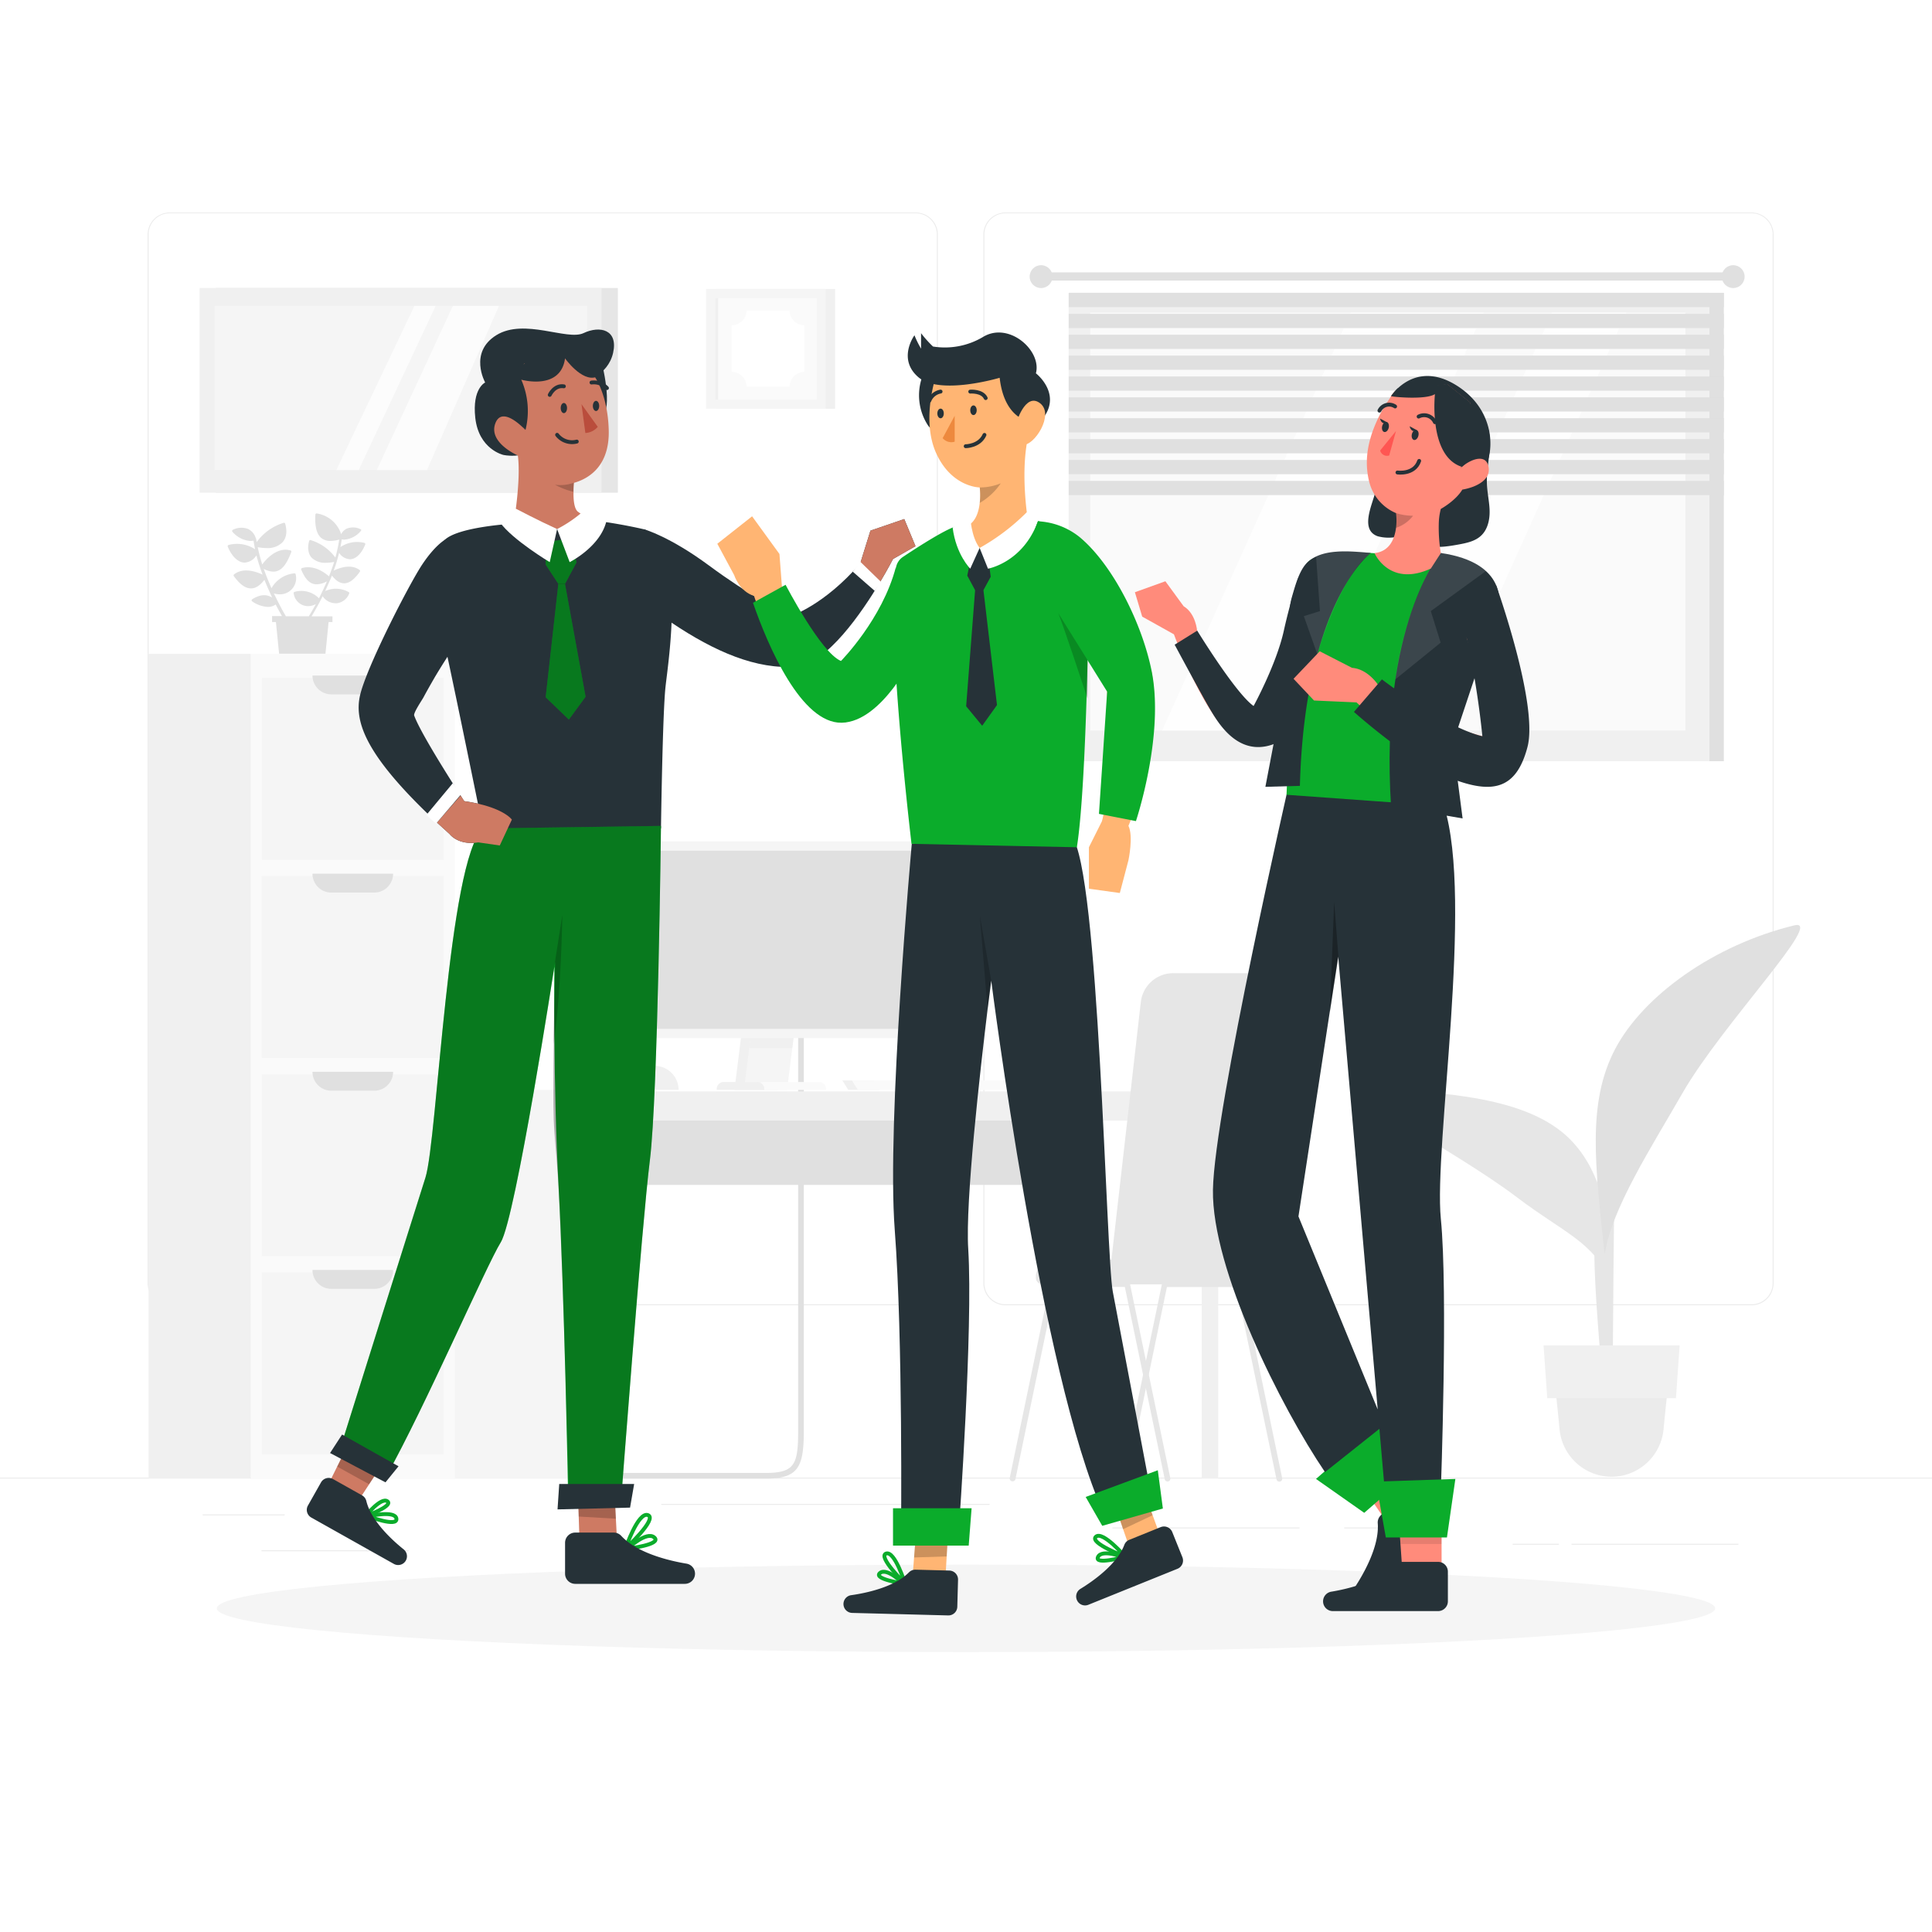 <svg class="animated" id="freepik_stories-onboarding" xmlns="http://www.w3.org/2000/svg" viewBox="0 0 500 500" version="1.1" xmlns:xlink="http://www.w3.org/1999/xlink" xmlns:svgjs="http://svgjs.com/svgjs"><style>svg#freepik_stories-onboarding:not(.animated) .animable {opacity: 0;}svg#freepik_stories-onboarding.animated #freepik--character-1--inject-8 {animation: 1.5s Infinite  linear floating;animation-delay: 0s;}svg#freepik_stories-onboarding.animated #freepik--character-2--inject-8 {animation: 1.5s Infinite  linear shake;animation-delay: 0s;}svg#freepik_stories-onboarding.animated #freepik--character-3--inject-8 {animation: 1.5s Infinite  linear floating;animation-delay: 0s;}            @keyframes floating {                0% {                    opacity: 1;                    transform: translateY(0px);                }                50% {                    transform: translateY(-10px);                }                100% {                    opacity: 1;                    transform: translateY(0px);                }            }                    @keyframes shake {                10%, 90% {                    transform: translate3d(-1px, 0, 0);                  }                  20%, 80% {                    transform: translate3d(2px, 0, 0);                  }                  30%, 50%, 70% {                    transform: translate3d(-4px, 0, 0);                  }                  40%, 60% {                    transform: translate3d(4px, 0, 0);                  }            }        </style><g id="freepik--Shadow--inject-8" class="animable" style="transform-origin: 250px 416.24px;"><g id="freepik--Shape--inject-8" class="animable" style="transform-origin: 250px 416.24px;"><ellipse id="freepik--path--inject-63--inject-8" cx="250" cy="416.24" rx="193.89" ry="11.32" style="fill: rgb(245, 245, 245); transform-origin: 250px 416.24px;" class="animable"></ellipse></g></g><g id="freepik--background-complete--inject-8" class="animable" style="transform-origin: 250px 228.23px;"><rect y="382.4" width="500" height="0.25" style="fill: rgb(235, 235, 235); transform-origin: 250px 382.525px;" id="el0j5df9na01qd" class="animable"></rect><rect x="52.46" y="391.92" width="21.21" height="0.25" style="fill: rgb(235, 235, 235); transform-origin: 63.065px 392.045px;" id="elqzhpsuub6ag" class="animable"></rect><rect x="171.14" y="389.21" width="84.97" height="0.25" style="fill: rgb(235, 235, 235); transform-origin: 213.625px 389.335px;" id="el1uh2azmbfc" class="animable"></rect><rect x="67.67" y="401.21" width="38.11" height="0.25" style="fill: rgb(235, 235, 235); transform-origin: 86.725px 401.335px;" id="elyjus8fhgq3p" class="animable"></rect><rect x="406.71" y="399.53" width="43.19" height="0.25" style="fill: rgb(235, 235, 235); transform-origin: 428.305px 399.655px;" id="eloak4flwhbwf" class="animable"></rect><rect x="391.47" y="399.53" width="11.97" height="0.25" style="fill: rgb(235, 235, 235); transform-origin: 397.455px 399.655px;" id="el830po0dpgxf" class="animable"></rect><rect x="347.89" y="395.31" width="23" height="0.25" style="fill: rgb(235, 235, 235); transform-origin: 359.39px 395.435px;" id="elbkwmk5oq6z" class="animable"></rect><rect x="287.89" y="395.31" width="48.44" height="0.25" style="fill: rgb(235, 235, 235); transform-origin: 312.11px 395.435px;" id="ellhjlpaifgn" class="animable"></rect><path d="M237,337.8H43.91a5.71,5.71,0,0,1-5.7-5.71V60.66A5.71,5.71,0,0,1,43.91,55H237a5.71,5.71,0,0,1,5.71,5.71h0V332.09A5.71,5.71,0,0,1,237,337.8ZM43.91,55.2a5.46,5.46,0,0,0-5.45,5.46V332.09a5.46,5.46,0,0,0,5.45,5.46H237a5.48,5.48,0,0,0,5.46-5.46V60.66A5.48,5.48,0,0,0,237,55.2Z" style="fill: rgb(235, 235, 235); transform-origin: 140.46px 196.4px;" id="elot7kiyvct8" class="animable"></path><path d="M453.31,337.8H260.21a5.73,5.73,0,0,1-5.71-5.71V60.66A5.72,5.72,0,0,1,260.21,55h193.1A5.71,5.71,0,0,1,459,60.66V332.09A5.7,5.7,0,0,1,453.31,337.8ZM260.21,55.2a5.48,5.48,0,0,0-5.46,5.46V332.09a5.48,5.48,0,0,0,5.46,5.46h193.1a5.48,5.48,0,0,0,5.46-5.46V60.66a5.48,5.48,0,0,0-5.46-5.46Z" style="fill: rgb(235, 235, 235); transform-origin: 356.75px 196.4px;" id="elavxve29wplp" class="animable"></path><g id="freepik--background-complete--inject-457--inject-8" class="animable" style="transform-origin: 185.631px 258.163px;"><rect x="311.01" y="282.07" width="4.26" height="100.52" style="fill: rgb(240, 240, 240); transform-origin: 313.14px 332.33px;" id="elf1g1rk0555s" class="animable"></rect><rect x="148.58" y="284.94" width="118.99" height="21.71" style="fill: rgb(224, 224, 224); transform-origin: 208.075px 295.795px;" id="el0717403603s5" class="animable"></rect><path d="M198.2,382.67h-51a.74.74,0,0,1,0-1.48h51c7.37,0,8.36-2.15,8.36-10.69V262.81a.74.74,0,1,1,1.47,0V370.5C208,379.63,206.61,382.67,198.2,382.67Z" style="fill: rgb(224, 224, 224); transform-origin: 177.248px 322.327px;" id="el157n4aat2qch" class="animable"></path><rect x="153.16" y="282.46" width="160.95" height="7.54" style="fill: rgb(240, 240, 240); transform-origin: 233.635px 286.23px;" id="el70begnnmz6x" class="animable"></rect><rect x="102.64" y="282.07" width="51.68" height="100.52" style="fill: rgb(245, 245, 245); transform-origin: 128.48px 332.33px;" id="elftqo9i1e1p" class="animable"></rect><rect x="150.05" y="282.07" width="4.26" height="100.52" style="fill: rgb(240, 240, 240); transform-origin: 152.18px 332.33px;" id="elmw80rmx14z9" class="animable"></rect><rect x="64.86" y="169.22" width="52.86" height="213.38" style="fill: rgb(250, 250, 250); transform-origin: 91.29px 275.91px;" id="eltmkj8j3hqs" class="animable"></rect><rect x="67.76" y="175.45" width="47.06" height="47.06" style="fill: rgb(245, 245, 245); transform-origin: 91.29px 198.98px;" id="eljv3e9rto6wm" class="animable"></rect><path d="M80.87,174.82h20.87a4.88,4.88,0,0,1-4.88,4.88H85.78a4.88,4.88,0,0,1-4.91-4.85Z" style="fill: rgb(224, 224, 224); transform-origin: 91.305px 177.26px;" id="elka0cmzc6tjc" class="animable"></path><rect x="67.75" y="226.73" width="47.06" height="47.06" style="fill: rgb(245, 245, 245); transform-origin: 91.28px 250.26px;" id="eldem6azhgyup" class="animable"></rect><rect x="67.76" y="278.02" width="47.06" height="47.06" style="fill: rgb(245, 245, 245); transform-origin: 91.29px 301.55px;" id="elic41rjudjo" class="animable"></rect><rect x="67.76" y="329.31" width="47.06" height="47.06" style="fill: rgb(245, 245, 245); transform-origin: 91.29px 352.84px;" id="elg0jwaqtglp5" class="animable"></rect><path d="M80.87,226.11h20.87A4.9,4.9,0,0,1,96.86,231H85.78a4.88,4.88,0,0,1-4.91-4.86Z" style="fill: rgb(224, 224, 224); transform-origin: 91.305px 228.555px;" id="eldoazqbt4nkc" class="animable"></path><path d="M80.87,277.39h20.87a4.87,4.87,0,0,1-4.88,4.88H85.78a4.88,4.88,0,0,1-4.91-4.84Z" style="fill: rgb(224, 224, 224); transform-origin: 91.305px 279.83px;" id="elnxuebtmgba" class="animable"></path><path d="M80.87,328.67h20.87a4.87,4.87,0,0,1-4.88,4.88H85.78a4.88,4.88,0,0,1-4.91-4.84Z" style="fill: rgb(224, 224, 224); transform-origin: 91.305px 331.11px;" id="elybm6s92a5u" class="animable"></path><rect x="38.46" y="169.22" width="26.4" height="213.38" style="fill: rgb(240, 240, 240); transform-origin: 51.66px 275.91px;" id="elgy2czal1b2h" class="animable"></rect><polygon points="201.22 282.07 190.08 282.07 192.78 260.37 203.94 260.37 201.22 282.07" style="fill: rgb(240, 240, 240); transform-origin: 197.01px 271.22px;" id="el2nldutqya2w" class="animable"></polygon><polygon points="203.69 282.07 192.54 282.07 195.26 260.37 206.4 260.37 203.69 282.07" style="fill: rgb(245, 245, 245); transform-origin: 199.47px 271.22px;" id="elneftrzfwer" class="animable"></polygon><polygon points="227.61 282.07 219.54 282.07 218 279.61 226.06 279.61 227.61 282.07" style="fill: rgb(240, 240, 240); transform-origin: 222.805px 280.84px;" id="elur6lac1yf4" class="animable"></polygon><polygon points="270.8 282.07 222.01 282.07 220.47 279.61 264.22 279.61 270.8 282.07" style="fill: rgb(250, 250, 250); transform-origin: 245.635px 280.84px;" id="el7z7z3cwtrq" class="animable"></polygon><path d="M165.87,275.84h3.53a6.22,6.22,0,0,1,6.22,6.23h-16a6.23,6.23,0,0,1,6.23-6.23Z" style="fill: rgb(240, 240, 240); transform-origin: 167.62px 278.955px;" id="el6e0bz12kind" class="animable"></path><polygon points="205.04 271.22 193.9 271.22 195.26 260.37 206.4 260.37 205.04 271.22" style="fill: rgb(240, 240, 240); transform-origin: 200.15px 265.795px;" id="elile5duq1z0m" class="animable"></polygon><path d="M164.06,268.62H243a1.08,1.08,0,0,0,1.09-1.09.71.71,0,0,0,0-.14L238,218.77a1.08,1.08,0,0,0-1.08-1H158a1.09,1.09,0,0,0-1.09,1.09.66.66,0,0,0,0,.14L163,267.67A1.1,1.1,0,0,0,164.06,268.62Z" style="fill: rgb(240, 240, 240); transform-origin: 200.5px 243.195px;" id="eli5gl0hfo2u" class="animable"></path><path d="M165.25,268.62h78.87a1.08,1.08,0,0,0,1.09-1.09.71.71,0,0,0,0-.14l-6.07-48.62a1.12,1.12,0,0,0-1.09-1H159.17a1.09,1.09,0,0,0-1.09,1.09.66.66,0,0,0,0,.14l6.08,48.63A1.08,1.08,0,0,0,165.25,268.62Z" style="fill: rgb(245, 245, 245); transform-origin: 201.645px 243.195px;" id="el5gr2fbxohc4" class="animable"></path><path d="M242.66,265.93,237,220.42a.3.3,0,0,0-.31-.26H160.94a.29.29,0,0,0-.31.28v.06L166.32,266a.3.3,0,0,0,.3.27h75.74a.31.31,0,0,0,.3-.32Z" style="fill: rgb(224, 224, 224); transform-origin: 201.645px 243.215px;" id="eln3qbkfuflv" class="animable"></path><path d="M213.84,282.07H195.68v-.23a1.81,1.81,0,0,1,1.8-1.81H212a1.81,1.81,0,0,1,1.81,1.81h0v.23Z" style="fill: rgb(250, 250, 250); transform-origin: 204.76px 281.05px;" id="el1yqf3t32va7" class="animable"></path><path d="M197.79,282.07H185.48v-.23a1.8,1.8,0,0,1,1.8-1.81H196a1.81,1.81,0,0,1,1.8,1.81v.23Z" style="fill: rgb(240, 240, 240); transform-origin: 191.64px 281.05px;" id="el1liw7o1zch1h" class="animable"></path><path d="M87.2,145.12v0c.2-.68.39-1.37.56-2.05a3.56,3.56,0,0,0,2.76,1.66h.24c1.47-.14,2.87-1.57,3.76-3.81a.28.28,0,0,0,0-.25.34.34,0,0,0-.2-.17,7.74,7.74,0,0,0-6.22,1.08c.14-.65.25-1.31.35-2a3.26,3.26,0,0,0,.7.07,6.22,6.22,0,0,0,4.24-2.24.33.33,0,0,0,0-.45l-.08,0a4.39,4.39,0,0,0-3.6-.14,3.22,3.22,0,0,0-1.42,1.43A7.86,7.86,0,0,0,82,132.88a.28.28,0,0,0-.25.06.32.32,0,0,0-.13.23c-.12,2.17,0,4.84,1.58,6.1a3.68,3.68,0,0,0,2.35.72,8.12,8.12,0,0,0,2.24-.35,36.67,36.67,0,0,1-1,4.65,12.43,12.43,0,0,0-6.43-4.52A.34.34,0,0,0,80,140c-.49,1.88-.24,3.4.73,4.4a5,5,0,0,0,3.64,1.25,11.44,11.44,0,0,0,2.11-.22c-.4,1.28-.88,2.54-1.33,3.73-1-.88-3.85-3.06-7-2.14a.35.35,0,0,0-.19.17.28.28,0,0,0,0,.25c.88,2.08,1.82,3.23,3,3.62a3.12,3.12,0,0,0,1,.16,5.7,5.7,0,0,0,2.64-.77c-.67,1.59-1.38,3.07-2.05,4.39a6.39,6.39,0,0,0-6.31-1.67.31.31,0,0,0-.24.34,3.8,3.8,0,0,0,2.27,3.06,3.75,3.75,0,0,0,1.47.3,4.42,4.42,0,0,0,2-.52c-.69,1.27-1.32,2.34-1.82,3.14H74c-1-1.62-2-3.64-3.13-5.91a5.37,5.37,0,0,0,1.54.23,4.17,4.17,0,0,0,4.23-4.12,4,4,0,0,0-.13-1.09.31.31,0,0,0-.34-.22,7.64,7.64,0,0,0-5.91,3.84c-.7-1.58-1.39-3.26-2-5a5.6,5.6,0,0,0,2.49.72,3,3,0,0,0,1-.17c1.76-.58,2.77-2.7,3.63-4.89a.3.3,0,0,0,0-.26.34.34,0,0,0-.2-.17c-3.52-1-6.41,2.4-7.31,3.62a43,43,0,0,1-1.17-4.46,13,13,0,0,0,2.25.23,5.46,5.46,0,0,0,4.11-1.44c1.06-1.13,1.32-2.82.75-4.87a.31.31,0,0,0-.38-.23h0a13.39,13.39,0,0,0-7,5l-.14-.8a.3.3,0,0,0-.08-.18,3.89,3.89,0,0,0-2-2.42,4.84,4.84,0,0,0-3.94.21.35.35,0,0,0-.19.22.32.32,0,0,0,.07.28,6.78,6.78,0,0,0,4.62,2.4,6,6,0,0,0,.84-.09c.11.74.25,1.49.41,2.23a8.51,8.51,0,0,0-6.87-1.11.39.39,0,0,0-.21.17.39.39,0,0,0,0,.26c1,2.45,2.58,4,4.2,4.13h.22a3.88,3.88,0,0,0,3-1.88,50,50,0,0,0,1.6,5c-1.52-.72-4.94-2-7.39-.07a.32.32,0,0,0-.07.43h0c1.58,2.16,3,3.2,4.48,3.2h0c1.18,0,2.32-.75,3.45-2.22.65,1.61,1.36,3.16,2,4.59-1.52-.94-3.19-.8-5.16.44a.33.33,0,0,0-.15.27.28.28,0,0,0,.13.26,7.75,7.75,0,0,0,4,1.45,3.46,3.46,0,0,0,2.09-.63c.56,1.08,1.11,2.07,1.62,3H70.41v1.55h1l.82,8.19h12l.81-8.19h1V159.5H80.64c.6-1,1.36-2.32,2.18-3.87a.54.54,0,0,0,.05-.11c.21-.4.42-.8.63-1.22a4.05,4.05,0,0,0,3.25,1.82h.4a3.91,3.91,0,0,0,3.22-2.52.29.29,0,0,0-.14-.37,6.66,6.66,0,0,0-6.08-.25c.45-1,.88-2,1.33-3a.27.27,0,0,0,.07-.14c.12-.3.23-.6.36-.88,1,1.32,2.08,2,3.16,2h0c1.31,0,2.64-1,4.06-3a.31.31,0,0,0-.06-.44c-2.24-1.68-5.27-.53-6.7.14.29-.8.56-1.6.8-2.41Z" style="fill: rgb(224, 224, 224); transform-origin: 76.734px 151.026px;" id="el79lk101ecuk" class="animable"></path><path d="M286.91,332.33H320A11.59,11.59,0,0,0,331.56,321l1.24-60.53a8.45,8.45,0,0,0-8.28-8.61H303.63a8.43,8.43,0,0,0-8.39,7.48Z" style="fill: rgb(230, 230, 230); transform-origin: 309.856px 292.095px;" id="el0ikulqvp5ix" class="animable"></path><path d="M305,332.33H269.73a1.65,1.65,0,0,1-1.65-1.65v-.16A4.52,4.52,0,0,1,272.6,326H305v6.34Z" style="fill: rgb(230, 230, 230); transform-origin: 286.54px 329.17px;" id="elrxg5hh9n1ii" class="animable"></path><path d="M302.17,383.42a.73.73,0,0,1-.73-.58l-10.33-49.77h-18l-10.32,49.77a.76.76,0,0,1-1.48-.31l10.46-50.35a.73.73,0,0,1,.74-.59h19.18a.73.73,0,0,1,.73.59l10.45,50.35a.73.73,0,0,1-.56.87Z" style="fill: rgb(230, 230, 230); transform-origin: 282.096px 357.505px;" id="elmky76w6nz5b" class="animable"></path><path d="M291,383.42h-.15a.74.74,0,0,1-.58-.87h0l10.46-50.36a.75.75,0,0,1,.74-.59h19.18a.75.75,0,0,1,.73.59l10.45,50.36a.75.75,0,1,1-1.47.3L320,333.08H302l-10.32,49.77A.75.75,0,0,1,291,383.42Z" style="fill: rgb(230, 230, 230); transform-origin: 311.051px 357.527px;" id="els6xxj93v6u" class="animable"></path></g><path d="M415.29,368.81h2.06c0-4.24,0-15,.22-39.68.36-44.72,1.08-47.44,1.08-47.44l-4.9,20.65C410.63,325.19,414.63,348.19,415.29,368.81Z" style="fill: rgb(230, 230, 230); transform-origin: 415.612px 325.25px;" id="elsdu3lvn5cv" class="animable"></path><path d="M406.16,294.68c-10.8-10.67-31.88-12.1-53.42-13-8.45-.35,23.6,15.89,39.67,28.05,12.42,9.44,20.08,11.67,24.22,21.85C417.11,318.37,415.46,303.88,406.16,294.68Z" style="fill: rgb(230, 230, 230); transform-origin: 384.025px 306.627px;" id="elwv8icnluqw" class="animable"></path><path d="M418,271.48c7.32-13.9,25.73-27,46.39-32,8.1-1.95-18.8,25.66-29,43.48-7.94,13.84-18.47,30.08-20.1,41.76C412.82,301.63,410.7,285.38,418,271.48Z" style="fill: rgb(224, 224, 224); transform-origin: 439.433px 282.051px;" id="el9okdzkhdrtn" class="animable"></path><path d="M417.11,382.19h0a13.59,13.59,0,0,1-13.54-12.8l-1.24-12.26h29.48l-1.24,12.26A13.59,13.59,0,0,1,417.11,382.19Z" style="fill: rgb(235, 235, 235); transform-origin: 417.07px 369.66px;" id="elsqpxr7wu1cc" class="animable"></path><polygon points="433.74 361.85 400.43 361.85 399.47 348.19 434.69 348.19 433.74 361.85" style="fill: rgb(240, 240, 240); transform-origin: 417.08px 355.02px;" id="ellgs4t4ri7t7" class="animable"></polygon><rect x="276.59" y="75.78" width="169.54" height="121.22" style="fill: rgb(224, 224, 224); transform-origin: 361.36px 136.39px;" id="elhvbb6nkpoqe" class="animable"></rect><rect x="276.59" y="75.78" width="165.8" height="121.22" style="fill: rgb(240, 240, 240); transform-origin: 359.49px 136.39px;" id="elrhdp18dz0i" class="animable"></rect><rect x="282.13" y="80.91" width="154.05" height="108.16" style="fill: rgb(250, 250, 250); transform-origin: 359.155px 134.99px;" id="elgopyulgmwai" class="animable"></rect><rect x="270.85" y="70.49" width="177.7" height="2.12" style="fill: rgb(224, 224, 224); transform-origin: 359.7px 71.55px;" id="el6au1ouhh3w4" class="animable"></rect><circle cx="269.43" cy="71.59" r="2.96" style="fill: rgb(224, 224, 224); transform-origin: 269.43px 71.59px;" id="ele45sub9uv54" class="animable"></circle><circle cx="448.55" cy="71.59" r="2.96" style="fill: rgb(224, 224, 224); transform-origin: 448.55px 71.59px;" id="elgolukm6lwbc" class="animable"></circle><g id="elk56c4tfmwja"><polygon points="420.89 80.91 372.05 189.07 352.8 189.07 401.64 80.91 420.89 80.91" style="fill: rgb(255, 255, 255); opacity: 0.7; transform-origin: 386.845px 134.99px;" class="animable"></polygon></g><g id="elzh76iu71pz9"><polygon points="383.93 80.91 335.09 189.07 300.73 189.07 349.57 80.91 383.93 80.91" style="fill: rgb(255, 255, 255); opacity: 0.7; transform-origin: 342.33px 134.99px;" class="animable"></polygon></g><rect x="276.59" y="124.45" width="169.54" height="3.68" style="fill: rgb(224, 224, 224); transform-origin: 361.36px 126.29px;" id="elk6ivdmsbbhl" class="animable"></rect><rect x="276.59" y="119.04" width="169.54" height="3.68" style="fill: rgb(224, 224, 224); transform-origin: 361.36px 120.88px;" id="elb6nhm5vi89a" class="animable"></rect><rect x="276.59" y="113.64" width="169.54" height="3.68" style="fill: rgb(224, 224, 224); transform-origin: 361.36px 115.48px;" id="elrfzkz17n84j" class="animable"></rect><rect x="276.59" y="108.23" width="169.54" height="3.68" style="fill: rgb(224, 224, 224); transform-origin: 361.36px 110.07px;" id="elpehm6fpf2m" class="animable"></rect><rect x="276.59" y="102.83" width="169.54" height="3.68" style="fill: rgb(224, 224, 224); transform-origin: 361.36px 104.67px;" id="elh60yeb9ss1" class="animable"></rect><rect x="276.59" y="97.43" width="169.54" height="3.68" style="fill: rgb(224, 224, 224); transform-origin: 361.36px 99.27px;" id="elilh7uqbtmgh" class="animable"></rect><rect x="276.59" y="92.02" width="169.54" height="3.68" style="fill: rgb(224, 224, 224); transform-origin: 361.36px 93.86px;" id="elp9em5y0ivvc" class="animable"></rect><rect x="276.59" y="86.62" width="169.54" height="3.68" style="fill: rgb(224, 224, 224); transform-origin: 361.36px 88.46px;" id="el2vngje15koh" class="animable"></rect><rect x="276.59" y="81.22" width="169.54" height="3.68" style="fill: rgb(224, 224, 224); transform-origin: 361.36px 83.06px;" id="elunmkp8zbo5m" class="animable"></rect><rect x="276.59" y="75.81" width="169.54" height="3.68" style="fill: rgb(224, 224, 224); transform-origin: 361.36px 77.65px;" id="ela4bq1w78elf" class="animable"></rect><rect x="185.14" y="74.79" width="30.99" height="30.99" style="fill: rgb(240, 240, 240); transform-origin: 200.635px 90.285px;" id="el0t2vtqratux" class="animable"></rect><rect x="182.72" y="74.79" width="30.99" height="30.99" style="fill: rgb(245, 245, 245); transform-origin: 198.215px 90.285px;" id="el44zknkb9sb8" class="animable"></rect><rect x="185.11" y="77.18" width="26.22" height="26.22" style="fill: rgb(250, 250, 250); transform-origin: 198.22px 90.29px;" id="eldcm0ktnppk" class="animable"></rect><rect x="185.11" y="77.18" width="0.74" height="26.22" style="fill: rgb(240, 240, 240); transform-origin: 185.48px 90.29px;" id="el7wt47jwq1re" class="animable"></rect><path d="M208.18,84.18V96.25a3.82,3.82,0,0,0-3.82,3.82H193.2a3.82,3.82,0,0,0-3.83-3.82V84.18a3.82,3.82,0,0,0,3.83-3.82h11.16A3.82,3.82,0,0,0,208.18,84.18Z" style="fill: rgb(255, 255, 255); transform-origin: 198.775px 90.215px;" id="el9gv4vqh0tbc" class="animable"></path><rect x="55.88" y="74.54" width="104.02" height="52.97" style="fill: rgb(230, 230, 230); transform-origin: 107.89px 101.025px;" id="el1b0glxoj358" class="animable"></rect><rect x="51.66" y="74.54" width="104.02" height="52.97" style="fill: rgb(240, 240, 240); transform-origin: 103.67px 101.025px;" id="elul4z2w1a1ln" class="animable"></rect><rect x="55.58" y="79.16" width="96.36" height="42.51" style="fill: rgb(245, 245, 245); transform-origin: 103.76px 100.415px;" id="el9qp0xrjydcp" class="animable"></rect><g id="elujpr51ajxed"><polygon points="129.14 79.16 110.49 121.67 97.5 121.67 117.21 79.16 129.14 79.16" style="fill: rgb(255, 255, 255); opacity: 0.7; transform-origin: 113.32px 100.415px;" class="animable"></polygon></g><g id="eljtm3q0od5mf"><polygon points="112.75 79.16 92.82 121.67 87.03 121.67 107.26 79.16 112.75 79.16" style="fill: rgb(255, 255, 255); opacity: 0.7; transform-origin: 99.89px 100.415px;" class="animable"></polygon></g></g><g id="freepik--character-1--inject-8" class="animable" style="transform-origin: 158.165px 247.467px;"><path d="M130.26,117.73s-6.36-1.42-7.26-9.62c-.83-7.61,2.56-9.12,2.56-9.12s-4.33-7.78,2.9-12.25,18.3,1.49,22.56-.53,9-.89,7.65,5.11S151,98.88,151,98.88l-14.59-2.56s6.29,16.4,2.56,19.49S130.26,117.73,130.26,117.73Z" style="fill: rgb(38, 50, 56); transform-origin: 140.887px 101.49px;" id="elhl3ducyucgs" class="animable"></path><path d="M155.68,93.56s3.15,12.24,0,14.35-3.83-12.54-3.83-12.54Z" style="fill: rgb(38, 50, 56); transform-origin: 154.465px 100.839px;" id="elwl3wl0145c9" class="animable"></path><path d="M132.47,212.11l-3.13,6.7-5.55-.8c-5.23.84-7.41-2.13-7.41-2.13l-3.29-3c-18.39-17.22-21.49-26-19.91-32.93,1.67-7.32,12.75-28.85,16.09-33.86s5.86-6.38,5.86-6.38c6.06-2.61,10.65-.73,12.76,5.75,1.71,5.24-2.17,10.71-5.16,14.66a159.57,159.57,0,0,0-10.18,15.1c-1,1.72-2,3.47-2.94,5.23-.41.76-2.67,4.06-2.42,4.73,1.54,4.29,9.28,16.47,12,20.69l.94,1.46C130.17,208.77,132.47,212.11,132.47,212.11Z" style="fill: rgb(38, 50, 56); transform-origin: 112.645px 178.692px;" id="ellaf0pd5vvqg" class="animable"></path><path d="M236.93,141.35l-5.83,3.33s-1.26,2.48-3.34,5.95c-4.73,7.91-13.68,21-21.59,21.88-10.39.87-21.31-3.94-32.28-11.3s-7.1-24.2-7.1-24.2,6.55,1.84,16.69,9.34,18.74,12.08,21.24,13.05c0,0,8.6-2.77,17.91-13.59h0l2.64-8.48,8.75-3Z" style="fill: rgb(38, 50, 56); transform-origin: 201.529px 153.471px;" id="elu0547c111" class="animable"></path><path d="M114.76,165.46C115.14,166,125,214.4,125,214.4h46.06s.41-29.59,1.17-36.61,5.42-36-5.44-40.78c0,0-11.06-2.63-19.22-2.74a74.64,74.64,0,0,0-14.65,1.25s-14.13.75-17.8,4.17S114.76,165.46,114.76,165.46Z" style="fill: rgb(38, 50, 56); transform-origin: 143.631px 174.332px;" id="el0vnxqlrbmhn" class="animable"></path><path d="M171.06,213.75s-.78,69.81-2.87,86.51-7.51,88.87-7.51,88.87L147,385.84s-1-52.53-2.43-78.62-1.11-57-1.11-57-10,65-13.85,71.26S110.1,363.92,100,382l-11.14-9.74S107,314.52,110.1,304.78s5.8-82,14.9-90.38Z" style="fill: rgb(11, 172, 43); transform-origin: 129.96px 301.44px;" id="el6paip8mdye9" class="animable"></path><polygon points="98.31 379.88 95.53 384.13 91.78 389.87 84.12 385.89 87.26 379.55 89.6 374.85 98.31 379.88" style="fill: rgb(206, 122, 99); transform-origin: 91.215px 382.36px;" id="elpkgvlibod4p" class="animable"></polygon><path d="M236.93,141.35l-5.83,3.33s-1.26,2.48-3.34,5.95l-5.13-4.82h0l2.64-8.48,8.75-3Z" style="fill: rgb(206, 122, 99); transform-origin: 229.78px 142.48px;" id="el2iuaaled2rj" class="animable"></path><g id="elojazrdrt65"><path d="M171.05,213.75s-.77,69.81-2.86,86.5-7.51,88.88-7.51,88.88l-13.51-2.27s-1.25-53.55-2.63-79.65c-.39-7.44-1.08-13.1-1.23-17.45s-.12-12,0-19.49h0c.13-10.84.37-21.38.37-21.38l-.3,1.92c0,.28-.09.59-.15.92l-.06.4v0c-2.13,13.46-10.25,63.89-13.55,69.31C125.75,327.74,110.1,363.92,100,382l-11.14-9.74s18.1-57.75,21.23-67.48,5.8-82,14.9-90.39Z" style="opacity: 0.3; transform-origin: 129.955px 301.44px;" class="animable"></path></g><g id="elezoy1u175th"><path d="M143.34,250.8c0,.28-.09.59-.15.92Z" style="opacity: 0.2; transform-origin: 143.265px 251.26px;" class="animable"></path></g><g id="el8gztm48yzrt"><path d="M145.53,236.79s-.26,20-2.26,33.47c.13-10.84.37-21.38.37-21.38Z" style="opacity: 0.2; transform-origin: 144.4px 253.525px;" class="animable"></path></g><path d="M149.48,132.36a13.51,13.51,0,0,0,4.5,2.31s-2.33,2.8-9.8,2.25c-2.91-.22-6.61,1.37-11.25-1.4,0,0,1.94-11.08,1.09-17.64,0,0-7.67-3.29-5.84-8.28,1.66-4.54,6.83.67,7.77,1.66-.92-1.17-6.44-8.54-2.42-14.57A15.8,15.8,0,0,1,145,89.76l6.34,1.7,2.55,6s3.41,4.62,3.65,13.87-5.11,12.53-9,13.63c0,0-.11,1-.11,2.35C148.38,129.12,148.55,131.51,149.48,132.36Z" style="fill: rgb(206, 122, 99); transform-origin: 142.723px 113.469px;" id="elylqpgmirxw" class="animable"></path><path d="M151.49,112.06l-1-7.47,4.21,5.88A4.52,4.52,0,0,1,151.49,112.06Z" style="fill: rgb(186, 77, 60); transform-origin: 152.595px 108.325px;" id="eljelmtfw3cr" class="animable"></path><path d="M144.18,112.53a4.89,4.89,0,0,0,5.09,1.75" style="fill: none; stroke: rgb(38, 50, 56); stroke-linecap: round; stroke-linejoin: round; transform-origin: 146.725px 113.482px;" id="el0aie28xhr80e" class="animable"></path><path d="M142.27,102.2s1.2-2.62,3.66-2.22" style="fill: none; stroke: rgb(38, 50, 56); stroke-linecap: round; stroke-linejoin: round; transform-origin: 144.1px 101.069px;" id="eltbydzomct38" class="animable"></path><path d="M153.08,99a4.66,4.66,0,0,1,4,1.43" style="fill: none; stroke: rgb(38, 50, 56); stroke-linecap: round; stroke-linejoin: round; transform-origin: 155.08px 99.695px;" id="elvw62qy8wkt8" class="animable"></path><path d="M146.75,105.6c0,.73-.37,1.32-.82,1.32s-.82-.59-.82-1.32.37-1.31.82-1.31S146.75,104.88,146.75,105.6Z" style="fill: rgb(38, 50, 56); transform-origin: 145.93px 105.605px;" id="elfft74atjl3e" class="animable"></path><path d="M155.07,105.06c0,.72-.37,1.31-.82,1.31s-.82-.59-.82-1.31.37-1.32.82-1.32S155.07,104.33,155.07,105.06Z" style="fill: rgb(38, 50, 56); transform-origin: 154.25px 105.055px;" id="elx8seuwk9c3b" class="animable"></path><polygon points="141.22 140.32 147.64 139.34 149.21 145.55 146.22 151.11 144.5 151.11 141.22 146.12 141.22 140.32" style="fill: rgb(11, 172, 43); transform-origin: 145.215px 145.225px;" id="eltcbbiaiskfn" class="animable"></polygon><polygon points="144.5 151.11 141.22 180.45 147.22 186.23 151.55 180.32 146.22 151.11 144.5 151.11" style="fill: rgb(11, 172, 43); transform-origin: 146.385px 168.67px;" id="el9hgmtom7bkl" class="animable"></polygon><g id="eljnfgadv0enm"><polygon points="141.22 140.32 147.64 139.34 149.21 145.55 146.22 151.11 144.5 151.11 141.22 146.12 141.22 140.32" style="opacity: 0.3; transform-origin: 145.215px 145.225px;" class="animable"></polygon></g><g id="el1rdmsnct0i4"><polygon points="144.5 151.11 141.22 180.45 147.22 186.23 151.55 180.32 146.22 151.11 144.5 151.11" style="opacity: 0.3; transform-origin: 146.385px 168.67px;" class="animable"></polygon></g><path d="M144.18,136.92l3.25,8.56s8.4-4.19,9.63-11.21l-6-2.06A33.4,33.4,0,0,1,144.18,136.92Z" style="fill: rgb(255, 255, 255); transform-origin: 150.62px 138.845px;" id="elyax50ck07kr" class="animable"></path><path d="M133.5,131.65s5.81,3.06,10.68,5.27l-1.91,8.56s-9.62-5.76-12.85-10.26Z" style="fill: rgb(255, 255, 255); transform-origin: 136.8px 138.565px;" id="el133jqunwefx" class="animable"></path><g id="elru0db07box"><path d="M148.5,124.93s-.11,1-.11,2.35a20.28,20.28,0,0,1-4.75-1.83A10.22,10.22,0,0,0,148.5,124.93Z" style="opacity: 0.2; transform-origin: 146.07px 126.105px;" class="animable"></path></g><path d="M136,111.26a20.12,20.12,0,0,0-1.1-13s11.41,3.27,11.44-7.12c0,0-15.22,2.43-16,7.84S134.7,109.79,136,111.26Z" style="fill: rgb(38, 50, 56); transform-origin: 138.3px 101.2px;" id="elhmed9nwvdr4" class="animable"></path><path d="M146.17,92.67s4.36,6.19,8.1,4.91v-9h-13l-6.87,4.1,4.76,4.9,3.54-2.91Z" style="fill: rgb(38, 50, 56); transform-origin: 144.335px 93.167px;" id="elevqv2ugf26m" class="animable"></path><polygon points="159.77 400.38 150.01 399.88 149.77 392.48 149.59 387.08 157.49 386.29 159.05 386.36 159.39 393.04 159.77 400.38" style="fill: rgb(206, 122, 99); transform-origin: 154.68px 393.335px;" id="elrv2l6lgv2c" class="animable"></polygon><g id="elotbvtwhigk"><polygon points="159.39 393.04 149.77 392.48 149.59 387.08 157.49 386.29 159.05 386.36 159.39 393.04" style="opacity: 0.2; transform-origin: 154.49px 389.665px;" class="animable"></polygon></g><polygon points="144.29 390.63 163.06 390.17 164.12 384.05 144.73 384.05 144.29 390.63" style="fill: rgb(38, 50, 56); transform-origin: 154.205px 387.34px;" id="elpiqzijb5vg" class="animable"></polygon><path d="M161.87,400.79s3.27-9.64,5.82-8.68S161.87,400.79,161.87,400.79Z" style="fill: none; stroke: rgb(11, 172, 43); stroke-miterlimit: 10; transform-origin: 165.022px 396.416px;" id="els5qv8hy80ua" class="animable"></path><path d="M162.43,400.79s4.94-4.7,6.93-2.87S162.43,400.79,162.43,400.79Z" style="fill: none; stroke: rgb(11, 172, 43); stroke-miterlimit: 10; transform-origin: 166.04px 399.143px;" id="ela8y89h9v3d9" class="animable"></path><g id="eldk1k5ufbxom"><polygon points="98.31 379.88 95.53 384.13 87.26 379.55 89.6 374.85 98.31 379.88" style="opacity: 0.2; transform-origin: 92.785px 379.49px;" class="animable"></polygon></g><polygon points="85.42 376.04 99.76 383.63 103.14 379.47 88.53 371.26 85.42 376.04" style="fill: rgb(38, 50, 56); transform-origin: 94.28px 377.445px;" id="elwu8bg94quw" class="animable"></polygon><path d="M94.55,392.42s4.06-5.08,5.71-3.88S94.55,392.42,94.55,392.42Z" style="fill: none; stroke: rgb(11, 172, 43); stroke-miterlimit: 10; transform-origin: 97.525px 390.388px;" id="el5tgkp6yqo6" class="animable"></path><path d="M95.29,392.42s7-1.65,7.3.62S95.29,392.42,95.29,392.42Z" style="fill: none; stroke: rgb(11, 172, 43); stroke-miterlimit: 10; transform-origin: 98.944px 392.875px;" id="elku7wheluihb" class="animable"></path><path d="M93.7,387l-7.53-4.23a2.28,2.28,0,0,0-3.09.87l-3.39,6a2.28,2.28,0,0,0,.87,3.1l21.37,12a2.28,2.28,0,0,0,3.1-.87h0a2.28,2.28,0,0,0-.56-2.89c-2.76-2.21-8.42-7.29-9.67-12.55A2.26,2.26,0,0,0,93.7,387Z" style="fill: rgb(38, 50, 56); transform-origin: 92.36px 393.757px;" id="elu7u609y98vn" class="animable"></path><path d="M158.87,396.63h-10a2.64,2.64,0,0,0-2.63,2.64v8a2.63,2.63,0,0,0,2.63,2.63h28.36a2.63,2.63,0,0,0,2.64-2.63h0a2.64,2.64,0,0,0-2.2-2.6c-4.05-.67-12.63-2.59-16.88-7.18A2.65,2.65,0,0,0,158.87,396.63Z" style="fill: rgb(38, 50, 56); transform-origin: 163.055px 403.265px;" id="elj7ytmjw45q" class="animable"></path><path d="M132.47,212.11l-3.13,6.7-5.55-.8c-5.23.84-7.41-2.13-7.41-2.13l-3.29-3,6.11-7,.94,1.46C130.17,208.77,132.47,212.11,132.47,212.11Z" style="fill: rgb(206, 122, 99); transform-origin: 122.78px 212.345px;" id="elhmamsm7265k" class="animable"></path><polygon points="222.63 145.37 220.69 147.95 226.37 152.91 228.04 150.63 222.63 145.37" style="fill: rgb(255, 255, 255); transform-origin: 224.365px 149.14px;" id="el3xxdub7t7mp" class="animable"></polygon><polygon points="112.84 213.16 119.39 205.5 117.18 202.69 110.34 210.92 112.84 213.16" style="fill: rgb(255, 255, 255); transform-origin: 114.865px 207.925px;" id="eljfluf34j5cf" class="animable"></polygon></g><g id="freepik--character-2--inject-8" class="animable" style="transform-origin: 245.905px 252.062px;"><path d="M238.59,97.75a14.27,14.27,0,0,0,1.46,12.17c3.88,5.88,3-13.56,3-13.56Z" style="fill: rgb(38, 50, 56); transform-origin: 240.49px 103.694px;" id="el7jmkdeqd2hq" class="animable"></path><path d="M246.54,141.84s-24,33.6-28.69,32.19-15.5-22.37-15.5-22.37l-.63-8.29-7.08-9.75-9,7.1,4.36,8.11s1.3,4.21,5.14,5.39c0,0,8.83,27.11,20,32.2s26.67-27.21,26.67-27.21Z" style="fill: rgb(255, 181, 115); transform-origin: 216.09px 160.292px;" id="el8ksyw32w6xr" class="animable"></path><path d="M297.92,386.69l-12.39,4.71c-16-35.14-29-137.62-29-137.62s-.38,2.87-.95,7.49c-1.86,15.3-5.8,49.69-5,62,1.27,20.71-2.39,71.89-2.39,71.89l-15,1.78s.51-50.59-1.63-78.62,4.41-99.95,4.41-99.95l41.37-1.9c7.1,8.16,8.87,108.59,10.65,117.82S297.92,386.69,297.92,386.69Z" style="fill: rgb(38, 50, 56); transform-origin: 264.525px 306.705px;" id="elinwbfxvyd5" class="animable"></path><path d="M231.89,146.85a4.17,4.17,0,0,1,1.79-2.72c3.35-2.24,11.94-7.82,14.25-8,2.9-.23,18.06-3.79,24.07,0s9.81,14.93,9.81,14.93-.44,51.49-3.12,68.21l-42.79-.89S229.17,161.94,231.89,146.85Z" style="fill: rgb(11, 172, 43); transform-origin: 256.526px 176.832px;" id="elt27ldaetmn" class="animable"></path><path d="M279.81,165.55l6.68,12.26s.89,27.64-1.33,34.77l-3.35,6.69V230l8,1.11,2.23-8.47s1.33-6.24,0-8.91c0,0,9.36-21.4,6-39.9,0,0-16.89-37.24-27.25-38.27S279.81,165.55,279.81,165.55Z" style="fill: rgb(255, 181, 115); transform-origin: 283.255px 183.322px;" id="el4dun7a3ck56" class="animable"></path><path d="M266.17,135.61s-6.61,6.38-12.64,6.2-4.38-5.32-4.38-5.32c3.1-.58,4.11-3.68,4.4-6.34a18.73,18.73,0,0,0,0-4s-7.19,0-11.23-8.78,0-20.35,0-20.35,15.27-3.86,22.11-1.93,1.41,19.12,1.41,19.12C264.06,123.86,266.17,135.61,266.17,135.61Z" style="fill: rgb(255, 181, 115); transform-origin: 254.204px 118.182px;" id="ely9f85m87wx" class="animable"></path><path d="M252.77,106.17c0,.69-.38,1.25-.84,1.25s-.83-.56-.83-1.25.37-1.25.83-1.25S252.77,105.48,252.77,106.17Z" style="fill: rgb(38, 50, 56); transform-origin: 251.935px 106.17px;" id="elpeyfhipj31" class="animable"></path><path d="M244.25,107c0,.69-.37,1.25-.83,1.25s-.84-.56-.84-1.25.38-1.25.84-1.25S244.25,106.28,244.25,107Z" style="fill: rgb(38, 50, 56); transform-origin: 243.415px 107px;" id="elzbq29fm02x9" class="animable"></path><path d="M247.07,107.6l0,6.71a2.92,2.92,0,0,1-3.11-.92Z" style="fill: rgb(237, 137, 62); transform-origin: 245.515px 111.021px;" id="elwruvd0aokz" class="animable"></path><path d="M249.92,115.48s3.56,0,4.86-2.93" style="fill: none; stroke: rgb(38, 50, 56); stroke-linecap: round; stroke-linejoin: round; transform-origin: 252.35px 114.015px;" id="elstn44hxhdq" class="animable"></path><path d="M251.1,101.35s3.1-.25,4,1.68" style="fill: none; stroke: rgb(38, 50, 56); stroke-linecap: round; stroke-linejoin: round; transform-origin: 253.1px 102.185px;" id="el59ktwv49vwk" class="animable"></path><path d="M240.51,103.71a3.87,3.87,0,0,1,2.91-2.37" style="fill: none; stroke: rgb(38, 50, 56); stroke-linecap: round; stroke-linejoin: round; transform-origin: 241.965px 102.525px;" id="elgwnl02zcyd9" class="animable"></path><g id="el7segcqih3kl"><path d="M259,125.08a16.72,16.72,0,0,1-5.44,5.07,18.73,18.73,0,0,0,0-4A14.23,14.23,0,0,0,259,125.08Z" style="opacity: 0.2; transform-origin: 256.28px 127.615px;" class="animable"></path></g><polygon points="251.75 142.02 255.38 141.68 256.4 149.26 254.51 152.73 252.35 152.73 250.33 148.97 251.75 142.02" style="fill: rgb(38, 50, 56); transform-origin: 253.365px 147.205px;" id="el60zv2h6d61f" class="animable"></polygon><path d="M265.73,132.56a55.27,55.27,0,0,1-12.2,9.25l2.16,5.36s9.06-1.56,12.94-12.31Z" style="fill: rgb(255, 255, 255); transform-origin: 261.08px 139.865px;" id="ele5x525o80xs" class="animable"></path><path d="M253.53,141.81l-2.43,5.36s-3.68-3.63-4.56-10.64l4.56-2.91S251.27,138.87,253.53,141.81Z" style="fill: rgb(255, 255, 255); transform-origin: 250.035px 140.395px;" id="el2w07hz1adbo" class="animable"></path><polygon points="252.51 150.73 250.04 182.78 254.19 187.82 258.02 182.47 254.28 150.73 252.51 150.73" style="fill: rgb(38, 50, 56); transform-origin: 254.03px 169.275px;" id="ela7z7j0i4b5" class="animable"></polygon><path d="M268.92,109.4s-8.76,1.06-10.21-11.63c0,0-15.43,4.61-21-.12s-1.05-10.88-1.05-10.88a24.42,24.42,0,0,0,1.71,3.46v-4a29.11,29.11,0,0,0,3.09,3.45,19.29,19.29,0,0,0,13-2.51c6.69-4,15.2,3.59,13.63,9.44C268.14,96.64,275.68,102.52,268.92,109.4Z" style="fill: rgb(38, 50, 56); transform-origin: 253.331px 97.737px;" id="elfoay3ktzhq5" class="animable"></path><path d="M262.91,109.76s2.36-8.37,6.24-5.42-1.65,11.19-4.35,10.72S262.91,109.76,262.91,109.76Z" style="fill: rgb(255, 181, 115); transform-origin: 266.642px 109.395px;" id="elcdlpg7qbzyl" class="animable"></path><path d="M194.87,156l8.44-4.66s9.07,17.52,14.33,19.72c0,0,10.69-10.79,14.21-24.3l4.79,22.52s-8.29,17.51-18.77,17.76S198.8,167.35,194.87,156Z" style="fill: rgb(11, 172, 43); transform-origin: 215.755px 166.901px;" id="elypjcfog5kpk" class="animable"></path><path d="M273.81,158.58,286.53,179l-2.12,31.63,9.57,1.87s7.37-22,4.1-38.65c-2.37-12.09-9.86-27.42-18.55-34.75a18.58,18.58,0,0,0-10.9-4.19s-2.35,5.42-2.23,10S273.81,158.58,273.81,158.58Z" style="fill: rgb(11, 172, 43); transform-origin: 282.656px 173.705px;" id="elk1sq3in4d2" class="animable"></path><g id="el0y5ltpzvc9l"><path d="M281.47,170.86l-7.66-12.28c.66,1.06,7.66,22.28,7.66,22.28Z" style="opacity: 0.2; transform-origin: 277.64px 169.72px;" class="animable"></path></g><g id="els4yzc88x9pq"><path d="M256.53,253.78s-.38,2.87-.95,7.49l-2-24.32Z" style="opacity: 0.2; transform-origin: 255.055px 249.11px;" class="animable"></path></g><polygon points="292.77 401.84 300.53 398.23 298.3 392.14 296.67 387.69 289.99 389.64 288.75 390.2 290.66 395.75 292.77 401.84" style="fill: rgb(255, 181, 115); transform-origin: 294.64px 394.765px;" id="el3feocts6qig" class="animable"></polygon><g id="elfn7wmg1plbr"><polygon points="290.66 395.75 298.3 392.14 296.67 387.69 289.99 389.64 288.75 390.2 290.66 395.75" style="opacity: 0.2; transform-origin: 293.525px 391.72px;" class="animable"></polygon></g><path d="M291.19,402.86s-5.82-6.76-7.58-5.15S291.19,402.86,291.19,402.86Z" style="fill: none; stroke: rgb(11, 172, 43); stroke-miterlimit: 10; transform-origin: 287.29px 400.161px;" id="elx9i1qrd4z8s" class="animable"></path><path d="M290.74,403s-5.56-2.2-6.58-.06S290.74,403,290.74,403Z" style="fill: none; stroke: rgb(11, 172, 43); stroke-miterlimit: 10; transform-origin: 287.403px 402.956px;" id="eln1gf9j6ih7" class="animable"></path><path d="M292.27,398.5l8.11-3.28a2.31,2.31,0,0,1,3,1.27L306,403a2.3,2.3,0,0,1-1.27,3l-23.05,9.31a2.29,2.29,0,0,1-3-1.28h0a2.3,2.3,0,0,1,.93-2.83c3.06-1.87,9.42-6.25,11.36-11.37A2.26,2.26,0,0,1,292.27,398.5Z" style="fill: rgb(38, 50, 56); transform-origin: 292.34px 405.267px;" id="el2euem7p1jba" class="animable"></path><polygon points="236.07 409.49 244.62 409.28 245 402.8 245.28 398.07 238.38 397.2 237.02 397.22 236.56 403.07 236.07 409.49" style="fill: rgb(255, 181, 115); transform-origin: 240.675px 403.345px;" id="ele4c1ex7s44" class="animable"></polygon><g id="el4bp7h46sir3"><polygon points="236.56 403.07 245 402.8 245.28 398.07 238.38 397.2 237.02 397.22 236.56 403.07" style="opacity: 0.2; transform-origin: 240.92px 400.135px;" class="animable"></polygon></g><path d="M234.21,409.8s-2.64-8.52-4.89-7.74S234.21,409.8,234.21,409.8Z" style="fill: none; stroke: rgb(11, 172, 43); stroke-miterlimit: 10; transform-origin: 231.546px 405.905px;" id="el3kosdvu4td1" class="animable"></path><path d="M233.72,409.79s-4.22-4.24-6-2.68S233.72,409.79,233.72,409.79Z" style="fill: none; stroke: rgb(11, 172, 43); stroke-miterlimit: 10; transform-origin: 230.588px 408.278px;" id="elgvh7ute5zai" class="animable"></path><path d="M236.94,406.23l8.75.23a2.31,2.31,0,0,1,2.25,2.37l-.19,7a2.3,2.3,0,0,1-2.37,2.24l-24.85-.65a2.3,2.3,0,0,1-2.24-2.37h0a2.31,2.31,0,0,1,2-2.22c3.56-.5,11.13-2,14.95-5.91A2.32,2.32,0,0,1,236.94,406.23Z" style="fill: rgb(38, 50, 56); transform-origin: 233.115px 412.15px;" id="elbe3z4b6rhwr" class="animable"></path><polygon points="285.26 394.88 280.97 387.41 299.64 380.5 300.95 390.4 285.26 394.88" style="fill: rgb(11, 172, 43); transform-origin: 290.96px 387.69px;" id="elqj87ek1zol" class="animable"></polygon><polygon points="231.11 390.34 231.11 400 250.7 400 251.45 390.34 231.11 390.34" style="fill: rgb(11, 172, 43); transform-origin: 241.28px 395.17px;" id="eleqbiornkbk" class="animable"></polygon></g><g id="freepik--character-3--inject-8" class="animable" style="transform-origin: 344.752px 257.129px;"><path d="M335.68,154.22S330,176.62,324,183.56c0,0-10.89-10.88-14.2-20.35,0,0-.31-4.42-3.47-6.31l-4.73-6.47-7.89,2.84,1.89,6.31,8.21,4.58s10.41,28.71,19.87,28.55,13.73-12.78,13.73-12.78l5.2-27Z" style="fill: rgb(255, 139, 123); transform-origin: 318.16px 171.57px;" id="el6z4nv27bop9" class="animable"></path><path d="M304,166.85l5.84-3.64s9.94,16.24,14.59,19.5c0,0,5.79-10.56,7.77-19.25a142.86,142.86,0,0,1,3.83-14l6.62,9.59s-4.35,30.54-13.35,33.64-14.09-5.69-16.14-9.15S304,166.85,304,166.85Z" style="fill: rgb(38, 50, 56); transform-origin: 323.325px 171.401px;" id="eloj6ar6iwlh" class="animable"></path><path d="M354.05,386.69c0,.37,6,8.85,6,8.85l6.28-8.12-6.77-9.59Z" style="fill: rgb(255, 139, 123); transform-origin: 360.19px 386.685px;" id="elmvg2pb5o2qo" class="animable"></path><path d="M357.22,392.3l6.5-7.05a2.54,2.54,0,0,1,3.58-.14l5.64,5.22a2.52,2.52,0,0,1,.14,3.57l-18.48,20a2.54,2.54,0,0,1-3.57.14h0a2.53,2.53,0,0,1-.4-3.25c2.16-3.29,6.4-10.59,5.93-16.58A2.51,2.51,0,0,1,357.22,392.3Z" style="fill: rgb(38, 50, 56); transform-origin: 361.984px 399.573px;" id="el6t9cy8bkadq" class="animable"></path><polygon points="340.58 382.75 358.82 366.75 365.53 380.68 353.06 391.52 340.58 382.75" style="fill: rgb(11, 172, 43); transform-origin: 353.055px 379.135px;" id="el36inhx3dwws" class="animable"></polygon><path d="M333.91,201.45s-19.67,85.87-20,106.47,17.64,56.33,29,73.06l15.3-12.17-22.17-54,10.29-67.24,11.88,136.24,14.68,1.88s1.87-51.52,0-70.25,8.53-82.43.83-106.79Z" style="fill: rgb(38, 50, 56); transform-origin: 345.252px 293.57px;" id="elkp54c5l5uyf" class="animable"></path><path d="M373.77,208.63s3.35-31.94,9.78-44.45l2.5-14.47s-4.65-5.72-15.19-5.54-15.18-1-15.18-1-13.77-.93-17,2.11-3.39,16.8-3.93,23.41-1.8,37-1.8,37Z" style="fill: rgb(11, 172, 43); transform-origin: 359.5px 175.833px;" id="el5yz062gtcft" class="animable"></path><path d="M372.84,143.11S357,161.66,360,208.63l18.52,3.18L376,192.33l11.87-35.61S390.36,145.63,372.84,143.11Z" style="fill: rgb(38, 50, 56); transform-origin: 373.807px 177.46px;" id="el5rwbehx4rc7" class="animable"></path><path d="M354.78,143.11s-17.06,12.46-18.37,60.27l-8.93.25,7.31-38.24a17.59,17.59,0,0,1-.48-10.77c1-3.44,2.08-7.48,4.38-9.38C342.35,142.21,348.18,142.47,354.78,143.11Z" style="fill: rgb(38, 50, 56); transform-origin: 341.13px 173.166px;" id="el54ft13agpq8" class="animable"></path><path d="M375.68,154.33s10.62,25.78,8,36.21c0,0-18.32-4.71-26.77-12.9,0,0-2.65-4.47-7-4.8l-8.36-4.29-6.78,7.12,5.3,5.62,11,.49s26,24.65,35.86,19.51c4.61-2.41,6.59-7.09,7.39-11.39a28,28,0,0,0-.68-12.67L386.59,152Z" style="fill: rgb(255, 139, 123); transform-origin: 364.759px 176.998px;" id="elt8y32o6xg9h" class="animable"></path><path d="M350.4,184.24l7.24-8.42s16.08,12.4,26,14.72a229.87,229.87,0,0,0-4-25.21l-5-8.61.46-3.62,12.12-1.57s11,30.75,8.08,41.83-9.19,12.18-19.75,8.09S350.4,184.24,350.4,184.24Z" style="fill: rgb(38, 50, 56); transform-origin: 373.097px 177.582px;" id="elrlc7tv5edkm" class="animable"></path><polygon points="373.09 407.96 363.02 407.96 362.44 399.58 362.15 395.39 361.98 392.97 373.08 393.9 373.08 399.58 373.09 407.96" style="fill: rgb(255, 139, 123); transform-origin: 367.535px 400.465px;" id="elqmtzhuvxr1a" class="animable"></polygon><path d="M362.59,404.21h9.59a2.53,2.53,0,0,1,2.53,2.53v7.69a2.53,2.53,0,0,1-2.53,2.52H344.94a2.52,2.52,0,0,1-2.53-2.52h0a2.53,2.53,0,0,1,2.11-2.5c3.89-.64,12.13-2.48,16.21-6.9A2.53,2.53,0,0,1,362.59,404.21Z" style="fill: rgb(38, 50, 56); transform-origin: 358.56px 410.58px;" id="el60wgbdxw5ol" class="animable"></path><g id="elc9pk7laz2wg"><path d="M372.84,143.11a39.71,39.71,0,0,0-4.6,7.79,88.64,88.64,0,0,0-7.13,24.92l11.73-9.5-2.55-8.17,14.27-10.36S380.83,144,372.84,143.11Z" style="fill: rgb(255, 255, 255); opacity: 0.1; transform-origin: 372.835px 159.465px;" class="animable"></path></g><g id="elq4i7x1lmjwp"><path d="M340.94,169.36s5.65-20.15,13.84-26.25c0,0-9.71-1.35-14.18.92l1,14.12-4.17,1.31Z" style="fill: rgb(255, 255, 255); opacity: 0.1; transform-origin: 346.105px 156.036px;" class="animable"></path></g><path d="M384.76,109.75c1.92,4.81-.14,10.22.05,15.39.08,2.36.64,4.68.7,7s-.48,4.88-2.21,6.49c-1.56,1.47-3.79,1.91-5.89,2.3-3.28.59-6.84,1.15-9.78-.41-.68-.36-1.3-.82-2-1.12a9.43,9.43,0,0,0-4.52-.39,11,11,0,0,1-4.54-.22c-4.68-1.63-1.46-8.07-.66-11.37q1.85-7.58,3.68-15.15c5.05-1,10.06-2.4,15.12-3.42a10.94,10.94,0,0,1,5.08-.22C381.37,109.11,383.18,110.26,384.76,109.75Z" style="fill: rgb(38, 50, 56); transform-origin: 369.835px 124.981px;" id="elidec2hfuhqh" class="animable"></path><path d="M384.89,119.69a5.82,5.82,0,0,1-2.38,3.2c-1.17.62-1.35,1.72-1.25,3,.21,3,1.84,7.24-3.77,9.64a4.78,4.78,0,0,1-5.16-.57c-3.94-3.11-5.19-11.83-5.19-11.83L360,102.54h0a.47.47,0,0,1,.09-.12l.06-.11a.48.48,0,0,1,.09-.11,9.37,9.37,0,0,1,.83-1,9.55,9.55,0,0,1,.71-.74c2.61-2.42,8-5.51,15.73-.35C386,105.79,386.73,114.78,384.89,119.69Z" style="fill: rgb(38, 50, 56); transform-origin: 372.859px 116.671px;" id="elu6xgs51xuaq" class="animable"></path><path d="M385.3,121.43c.09,2.39-2.11,3.76-4,4.51a15.3,15.3,0,0,1-2.85.77c-1.76,2.93-5.57,5-5.57,5a16.36,16.36,0,0,0-.51,3.32,40.56,40.56,0,0,0,.51,8.11l-2.58,4c-10.75,4.92-14.58-4-14.58-4,3.94-.42,5.2-3.73,5.57-6.51a16.26,16.26,0,0,0,0-3.84,11.92,11.92,0,0,1-7-8.35c-1.27-5.38-.23-10.44,2-15.41a36,36,0,0,1,3.21-5.67l.5-.81h0a.47.47,0,0,1,.09-.12,1.42,1.42,0,0,1,.15-.22l0-.07c.18-.23.44-.56.78-.92l.06,0,13.49-1.75,5.86,4.68,2.05,11.6-3,3.57-1.25,1.49-.31.36.39-.33c2.38-2,5.42-3,6.53-1.11A3.72,3.72,0,0,1,385.3,121.43Z" style="fill: rgb(255, 139, 123); transform-origin: 369.522px 124.045px;" id="elsqams05zdj" class="animable"></path><path d="M367.08,112.77c-.17.71-.69,1.2-1.15,1.09s-.71-.78-.54-1.5.69-1.2,1.16-1.09S367.26,112.05,367.08,112.77Z" style="fill: rgb(38, 50, 56); transform-origin: 366.238px 112.565px;" id="eltf91dzy7x3" class="animable"></path><path d="M359.4,110.7c-.17.72-.69,1.21-1.16,1.1s-.71-.79-.54-1.5.69-1.21,1.16-1.1S359.57,110,359.4,110.7Z" style="fill: rgb(38, 50, 56); transform-origin: 358.55px 110.5px;" id="el267q85svu2g" class="animable"></path><path d="M366.67,111.32l-1.85-1S365.14,112.21,366.67,111.32Z" style="fill: rgb(38, 50, 56); transform-origin: 365.745px 110.939px;" id="el8noxl5y5wip" class="animable"></path><path d="M359,109.31l-1.85-1S357.5,110.21,359,109.31Z" style="fill: rgb(38, 50, 56); transform-origin: 358.075px 108.931px;" id="elbmis8nkil1n" class="animable"></path><path d="M361.28,111.55l-1.76,6.33a1.85,1.85,0,0,1-2.34-1.28Z" style="fill: rgb(255, 86, 82); transform-origin: 359.23px 114.758px;" id="elqmlf648wq0j" class="animable"></path><path d="M361.66,122.28s4.37.65,5.62-3" style="fill: none; stroke: rgb(38, 50, 56); stroke-linecap: round; stroke-linejoin: round; transform-origin: 364.47px 120.802px;" id="el4rx2uy3r31" class="animable"></path><path d="M367.14,107.81a3.07,3.07,0,0,1,4.22,1.45" style="fill: none; stroke: rgb(38, 50, 56); stroke-linecap: round; stroke-linejoin: round; transform-origin: 369.25px 108.36px;" id="elhm8m28ctb7p" class="animable"></path><path d="M361.05,105.19a2.79,2.79,0,0,0-4.05,1.08" style="fill: none; stroke: rgb(38, 50, 56); stroke-linecap: round; stroke-linejoin: round; transform-origin: 359.025px 105.495px;" id="eli68mak99ua" class="animable"></path><path d="M383.54,115.91l-5.18,4.89-.08,0C369.62,118,371.36,102,371.36,102c-2.45,1.56-11.13.7-11.36.52a12.18,12.18,0,0,1,1.61-1.92c.38-.37,1.59-.26,2.09-.3l3.19-.25,6.46-.52c.19,0,1.09-.23,1.25-.1l5.86,4.68Z" style="fill: rgb(38, 50, 56); transform-origin: 371.77px 110.095px;" id="eluw7fdhhfuo" class="animable"></path><g id="el6y247a9o5gh"><path d="M365.7,133.47a9.17,9.17,0,0,1-4.45,3.15,16.26,16.26,0,0,0,0-3.84A14.76,14.76,0,0,0,365.7,133.47Z" style="opacity: 0.2; transform-origin: 363.475px 134.7px;" class="animable"></path></g><g id="eltcl9hsgau7"><polygon points="344.17 261.98 345.28 233.43 346.38 247.55 344.17 261.98" style="opacity: 0.3; transform-origin: 345.275px 247.705px;" class="animable"></polygon></g><g id="elvxhe8fw88i"><path d="M373.08,394.87v4.71H362.44l-.29-4.19Z" style="opacity: 0.1; transform-origin: 367.615px 397.225px;" class="animable"></path></g><polygon points="356.07 383.44 358.65 397.89 374.47 397.89 376.65 382.75 356.07 383.44" style="fill: rgb(11, 172, 43); transform-origin: 366.36px 390.32px;" id="elr7xhs4imykn" class="animable"></polygon></g><defs>     <filter id="active" height="200%">         <feMorphology in="SourceAlpha" result="DILATED" operator="dilate" radius="2"></feMorphology>                <feFlood flood-color="#32DFEC" flood-opacity="1" result="PINK"></feFlood>        <feComposite in="PINK" in2="DILATED" operator="in" result="OUTLINE"></feComposite>        <feMerge>            <feMergeNode in="OUTLINE"></feMergeNode>            <feMergeNode in="SourceGraphic"></feMergeNode>        </feMerge>    </filter>    <filter id="hover" height="200%">        <feMorphology in="SourceAlpha" result="DILATED" operator="dilate" radius="2"></feMorphology>                <feFlood flood-color="#ff0000" flood-opacity="0.5" result="PINK"></feFlood>        <feComposite in="PINK" in2="DILATED" operator="in" result="OUTLINE"></feComposite>        <feMerge>            <feMergeNode in="OUTLINE"></feMergeNode>            <feMergeNode in="SourceGraphic"></feMergeNode>        </feMerge>            <feColorMatrix type="matrix" values="0   0   0   0   0                0   1   0   0   0                0   0   0   0   0                0   0   0   1   0 "></feColorMatrix>    </filter></defs></svg>